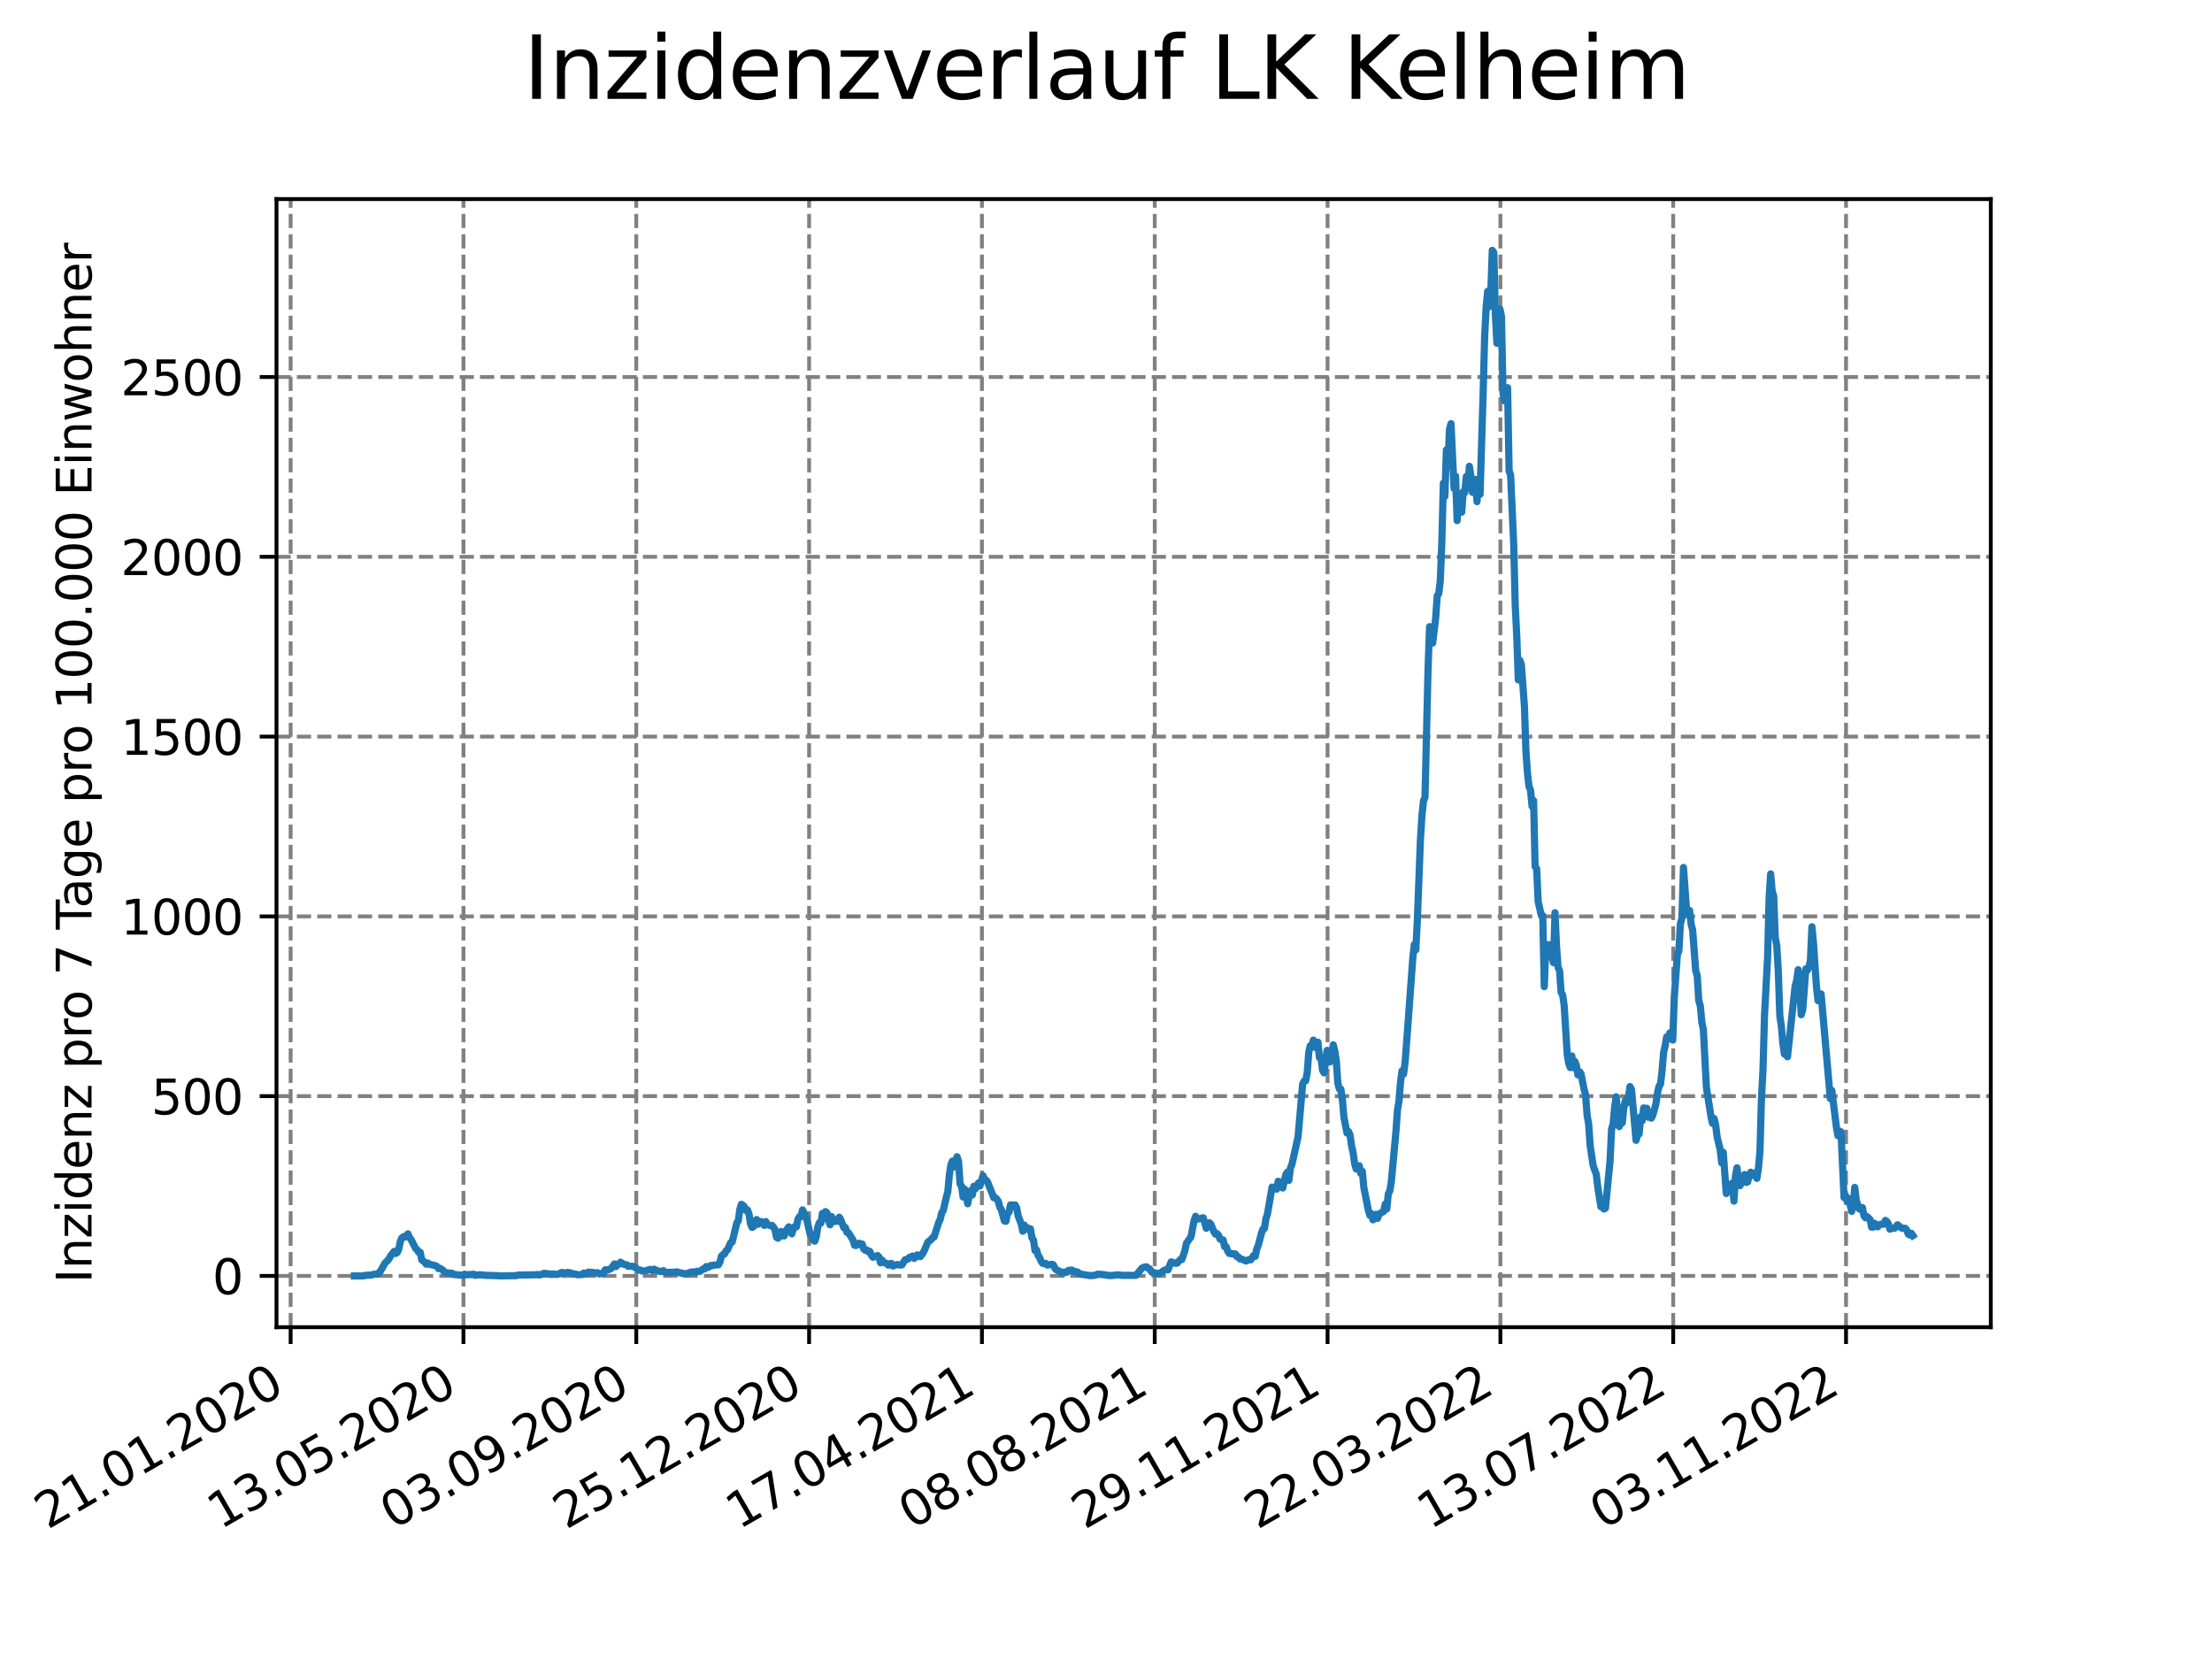 <?xml version="1.0" encoding="utf-8" standalone="no"?>
<!DOCTYPE svg PUBLIC "-//W3C//DTD SVG 1.1//EN"
  "http://www.w3.org/Graphics/SVG/1.1/DTD/svg11.dtd">
<svg xmlns:xlink="http://www.w3.org/1999/xlink" width="460.8pt" height="345.6pt" viewBox="0 0 460.8 345.6" xmlns="http://www.w3.org/2000/svg" version="1.1">
 <defs>
  <style type="text/css">*{stroke-linejoin: round; stroke-linecap: butt}</style>
 </defs>
 <g id="figure_1">
  <g id="patch_1">
   <path d="M 0 345.6 
L 460.8 345.6 
L 460.8 0 
L 0 0 
z
" style="fill: #ffffff"/>
  </g>
  <g id="axes_1">
   <g id="patch_2">
    <path d="M 57.6 276.48 
L 414.72 276.48 
L 414.72 41.472 
L 57.6 41.472 
z
" style="fill: #ffffff"/>
   </g>
   <g id="matplotlib.axis_1">
    <g id="xtick_1">
     <g id="line2d_1">
      <path d="M 60.544 276.48 
L 60.544 41.472 
" clip-path="url(#p058d60a9c4)" style="fill: none; stroke-dasharray: 2.96,1.28; stroke-dashoffset: 0; stroke: #808080; stroke-width: 0.8"/>
     </g>
     <g id="line2d_2">
      <defs>
       <path id="m86b5be4e92" d="M 0 0 
L 0 3.5 
" style="stroke: #000000; stroke-width: 0.8"/>
      </defs>
      <g>
       <use xlink:href="#m86b5be4e92" x="60.544" y="276.48" style="stroke: #000000; stroke-width: 0.8"/>
      </g>
     </g>
     <g id="text_1">
      <!-- 21.01.2020 -->
      <g transform="translate(9.919 318.689) rotate(-30) scale(0.1 -0.1)">
       <defs>
        <path id="DejaVuSans-32" d="M 1228 531 
L 3431 531 
L 3431 0 
L 469 0 
L 469 531 
Q 828 903 1448 1529 
Q 2069 2156 2228 2338 
Q 2531 2678 2651 2914 
Q 2772 3150 2772 3378 
Q 2772 3750 2511 3984 
Q 2250 4219 1831 4219 
Q 1534 4219 1204 4116 
Q 875 4013 500 3803 
L 500 4441 
Q 881 4594 1212 4672 
Q 1544 4750 1819 4750 
Q 2544 4750 2975 4387 
Q 3406 4025 3406 3419 
Q 3406 3131 3298 2873 
Q 3191 2616 2906 2266 
Q 2828 2175 2409 1742 
Q 1991 1309 1228 531 
z
" transform="scale(0.016)"/>
        <path id="DejaVuSans-31" d="M 794 531 
L 1825 531 
L 1825 4091 
L 703 3866 
L 703 4441 
L 1819 4666 
L 2450 4666 
L 2450 531 
L 3481 531 
L 3481 0 
L 794 0 
L 794 531 
z
" transform="scale(0.016)"/>
        <path id="DejaVuSans-2e" d="M 684 794 
L 1344 794 
L 1344 0 
L 684 0 
L 684 794 
z
" transform="scale(0.016)"/>
        <path id="DejaVuSans-30" d="M 2034 4250 
Q 1547 4250 1301 3770 
Q 1056 3291 1056 2328 
Q 1056 1369 1301 889 
Q 1547 409 2034 409 
Q 2525 409 2770 889 
Q 3016 1369 3016 2328 
Q 3016 3291 2770 3770 
Q 2525 4250 2034 4250 
z
M 2034 4750 
Q 2819 4750 3233 4129 
Q 3647 3509 3647 2328 
Q 3647 1150 3233 529 
Q 2819 -91 2034 -91 
Q 1250 -91 836 529 
Q 422 1150 422 2328 
Q 422 3509 836 4129 
Q 1250 4750 2034 4750 
z
" transform="scale(0.016)"/>
       </defs>
       <use xlink:href="#DejaVuSans-32"/>
       <use xlink:href="#DejaVuSans-31" x="63.623"/>
       <use xlink:href="#DejaVuSans-2e" x="127.246"/>
       <use xlink:href="#DejaVuSans-30" x="159.033"/>
       <use xlink:href="#DejaVuSans-31" x="222.656"/>
       <use xlink:href="#DejaVuSans-2e" x="286.279"/>
       <use xlink:href="#DejaVuSans-32" x="318.066"/>
       <use xlink:href="#DejaVuSans-30" x="381.689"/>
       <use xlink:href="#DejaVuSans-32" x="445.312"/>
       <use xlink:href="#DejaVuSans-30" x="508.936"/>
      </g>
     </g>
    </g>
    <g id="xtick_2">
     <g id="line2d_3">
      <path d="M 96.546 276.48 
L 96.546 41.472 
" clip-path="url(#p058d60a9c4)" style="fill: none; stroke-dasharray: 2.96,1.28; stroke-dashoffset: 0; stroke: #808080; stroke-width: 0.8"/>
     </g>
     <g id="line2d_4">
      <g>
       <use xlink:href="#m86b5be4e92" x="96.546" y="276.48" style="stroke: #000000; stroke-width: 0.8"/>
      </g>
     </g>
     <g id="text_2">
      <!-- 13.05.2020 -->
      <g transform="translate(45.921 318.689) rotate(-30) scale(0.1 -0.1)">
       <defs>
        <path id="DejaVuSans-33" d="M 2597 2516 
Q 3050 2419 3304 2112 
Q 3559 1806 3559 1356 
Q 3559 666 3084 287 
Q 2609 -91 1734 -91 
Q 1441 -91 1130 -33 
Q 819 25 488 141 
L 488 750 
Q 750 597 1062 519 
Q 1375 441 1716 441 
Q 2309 441 2620 675 
Q 2931 909 2931 1356 
Q 2931 1769 2642 2001 
Q 2353 2234 1838 2234 
L 1294 2234 
L 1294 2753 
L 1863 2753 
Q 2328 2753 2575 2939 
Q 2822 3125 2822 3475 
Q 2822 3834 2567 4026 
Q 2313 4219 1838 4219 
Q 1578 4219 1281 4162 
Q 984 4106 628 3988 
L 628 4550 
Q 988 4650 1302 4700 
Q 1616 4750 1894 4750 
Q 2613 4750 3031 4423 
Q 3450 4097 3450 3541 
Q 3450 3153 3228 2886 
Q 3006 2619 2597 2516 
z
" transform="scale(0.016)"/>
        <path id="DejaVuSans-35" d="M 691 4666 
L 3169 4666 
L 3169 4134 
L 1269 4134 
L 1269 2991 
Q 1406 3038 1543 3061 
Q 1681 3084 1819 3084 
Q 2600 3084 3056 2656 
Q 3513 2228 3513 1497 
Q 3513 744 3044 326 
Q 2575 -91 1722 -91 
Q 1428 -91 1123 -41 
Q 819 9 494 109 
L 494 744 
Q 775 591 1075 516 
Q 1375 441 1709 441 
Q 2250 441 2565 725 
Q 2881 1009 2881 1497 
Q 2881 1984 2565 2268 
Q 2250 2553 1709 2553 
Q 1456 2553 1204 2497 
Q 953 2441 691 2322 
L 691 4666 
z
" transform="scale(0.016)"/>
       </defs>
       <use xlink:href="#DejaVuSans-31"/>
       <use xlink:href="#DejaVuSans-33" x="63.623"/>
       <use xlink:href="#DejaVuSans-2e" x="127.246"/>
       <use xlink:href="#DejaVuSans-30" x="159.033"/>
       <use xlink:href="#DejaVuSans-35" x="222.656"/>
       <use xlink:href="#DejaVuSans-2e" x="286.279"/>
       <use xlink:href="#DejaVuSans-32" x="318.066"/>
       <use xlink:href="#DejaVuSans-30" x="381.689"/>
       <use xlink:href="#DejaVuSans-32" x="445.312"/>
       <use xlink:href="#DejaVuSans-30" x="508.936"/>
      </g>
     </g>
    </g>
    <g id="xtick_3">
     <g id="line2d_5">
      <path d="M 132.548 276.48 
L 132.548 41.472 
" clip-path="url(#p058d60a9c4)" style="fill: none; stroke-dasharray: 2.96,1.28; stroke-dashoffset: 0; stroke: #808080; stroke-width: 0.8"/>
     </g>
     <g id="line2d_6">
      <g>
       <use xlink:href="#m86b5be4e92" x="132.548" y="276.48" style="stroke: #000000; stroke-width: 0.8"/>
      </g>
     </g>
     <g id="text_3">
      <!-- 03.09.2020 -->
      <g transform="translate(81.923 318.689) rotate(-30) scale(0.1 -0.1)">
       <defs>
        <path id="DejaVuSans-39" d="M 703 97 
L 703 672 
Q 941 559 1184 500 
Q 1428 441 1663 441 
Q 2288 441 2617 861 
Q 2947 1281 2994 2138 
Q 2813 1869 2534 1725 
Q 2256 1581 1919 1581 
Q 1219 1581 811 2004 
Q 403 2428 403 3163 
Q 403 3881 828 4315 
Q 1253 4750 1959 4750 
Q 2769 4750 3195 4129 
Q 3622 3509 3622 2328 
Q 3622 1225 3098 567 
Q 2575 -91 1691 -91 
Q 1453 -91 1209 -44 
Q 966 3 703 97 
z
M 1959 2075 
Q 2384 2075 2632 2365 
Q 2881 2656 2881 3163 
Q 2881 3666 2632 3958 
Q 2384 4250 1959 4250 
Q 1534 4250 1286 3958 
Q 1038 3666 1038 3163 
Q 1038 2656 1286 2365 
Q 1534 2075 1959 2075 
z
" transform="scale(0.016)"/>
       </defs>
       <use xlink:href="#DejaVuSans-30"/>
       <use xlink:href="#DejaVuSans-33" x="63.623"/>
       <use xlink:href="#DejaVuSans-2e" x="127.246"/>
       <use xlink:href="#DejaVuSans-30" x="159.033"/>
       <use xlink:href="#DejaVuSans-39" x="222.656"/>
       <use xlink:href="#DejaVuSans-2e" x="286.279"/>
       <use xlink:href="#DejaVuSans-32" x="318.066"/>
       <use xlink:href="#DejaVuSans-30" x="381.689"/>
       <use xlink:href="#DejaVuSans-32" x="445.312"/>
       <use xlink:href="#DejaVuSans-30" x="508.936"/>
      </g>
     </g>
    </g>
    <g id="xtick_4">
     <g id="line2d_7">
      <path d="M 168.55 276.48 
L 168.55 41.472 
" clip-path="url(#p058d60a9c4)" style="fill: none; stroke-dasharray: 2.96,1.28; stroke-dashoffset: 0; stroke: #808080; stroke-width: 0.8"/>
     </g>
     <g id="line2d_8">
      <g>
       <use xlink:href="#m86b5be4e92" x="168.55" y="276.48" style="stroke: #000000; stroke-width: 0.8"/>
      </g>
     </g>
     <g id="text_4">
      <!-- 25.12.2020 -->
      <g transform="translate(117.925 318.689) rotate(-30) scale(0.1 -0.1)">
       <use xlink:href="#DejaVuSans-32"/>
       <use xlink:href="#DejaVuSans-35" x="63.623"/>
       <use xlink:href="#DejaVuSans-2e" x="127.246"/>
       <use xlink:href="#DejaVuSans-31" x="159.033"/>
       <use xlink:href="#DejaVuSans-32" x="222.656"/>
       <use xlink:href="#DejaVuSans-2e" x="286.279"/>
       <use xlink:href="#DejaVuSans-32" x="318.066"/>
       <use xlink:href="#DejaVuSans-30" x="381.689"/>
       <use xlink:href="#DejaVuSans-32" x="445.312"/>
       <use xlink:href="#DejaVuSans-30" x="508.936"/>
      </g>
     </g>
    </g>
    <g id="xtick_5">
     <g id="line2d_9">
      <path d="M 204.552 276.48 
L 204.552 41.472 
" clip-path="url(#p058d60a9c4)" style="fill: none; stroke-dasharray: 2.96,1.28; stroke-dashoffset: 0; stroke: #808080; stroke-width: 0.8"/>
     </g>
     <g id="line2d_10">
      <g>
       <use xlink:href="#m86b5be4e92" x="204.552" y="276.48" style="stroke: #000000; stroke-width: 0.8"/>
      </g>
     </g>
     <g id="text_5">
      <!-- 17.04.2021 -->
      <g transform="translate(153.927 318.689) rotate(-30) scale(0.1 -0.1)">
       <defs>
        <path id="DejaVuSans-37" d="M 525 4666 
L 3525 4666 
L 3525 4397 
L 1831 0 
L 1172 0 
L 2766 4134 
L 525 4134 
L 525 4666 
z
" transform="scale(0.016)"/>
        <path id="DejaVuSans-34" d="M 2419 4116 
L 825 1625 
L 2419 1625 
L 2419 4116 
z
M 2253 4666 
L 3047 4666 
L 3047 1625 
L 3713 1625 
L 3713 1100 
L 3047 1100 
L 3047 0 
L 2419 0 
L 2419 1100 
L 313 1100 
L 313 1709 
L 2253 4666 
z
" transform="scale(0.016)"/>
       </defs>
       <use xlink:href="#DejaVuSans-31"/>
       <use xlink:href="#DejaVuSans-37" x="63.623"/>
       <use xlink:href="#DejaVuSans-2e" x="127.246"/>
       <use xlink:href="#DejaVuSans-30" x="159.033"/>
       <use xlink:href="#DejaVuSans-34" x="222.656"/>
       <use xlink:href="#DejaVuSans-2e" x="286.279"/>
       <use xlink:href="#DejaVuSans-32" x="318.066"/>
       <use xlink:href="#DejaVuSans-30" x="381.689"/>
       <use xlink:href="#DejaVuSans-32" x="445.312"/>
       <use xlink:href="#DejaVuSans-31" x="508.936"/>
      </g>
     </g>
    </g>
    <g id="xtick_6">
     <g id="line2d_11">
      <path d="M 240.554 276.48 
L 240.554 41.472 
" clip-path="url(#p058d60a9c4)" style="fill: none; stroke-dasharray: 2.96,1.28; stroke-dashoffset: 0; stroke: #808080; stroke-width: 0.8"/>
     </g>
     <g id="line2d_12">
      <g>
       <use xlink:href="#m86b5be4e92" x="240.554" y="276.48" style="stroke: #000000; stroke-width: 0.8"/>
      </g>
     </g>
     <g id="text_6">
      <!-- 08.08.2021 -->
      <g transform="translate(189.929 318.689) rotate(-30) scale(0.1 -0.1)">
       <defs>
        <path id="DejaVuSans-38" d="M 2034 2216 
Q 1584 2216 1326 1975 
Q 1069 1734 1069 1313 
Q 1069 891 1326 650 
Q 1584 409 2034 409 
Q 2484 409 2743 651 
Q 3003 894 3003 1313 
Q 3003 1734 2745 1975 
Q 2488 2216 2034 2216 
z
M 1403 2484 
Q 997 2584 770 2862 
Q 544 3141 544 3541 
Q 544 4100 942 4425 
Q 1341 4750 2034 4750 
Q 2731 4750 3128 4425 
Q 3525 4100 3525 3541 
Q 3525 3141 3298 2862 
Q 3072 2584 2669 2484 
Q 3125 2378 3379 2068 
Q 3634 1759 3634 1313 
Q 3634 634 3220 271 
Q 2806 -91 2034 -91 
Q 1263 -91 848 271 
Q 434 634 434 1313 
Q 434 1759 690 2068 
Q 947 2378 1403 2484 
z
M 1172 3481 
Q 1172 3119 1398 2916 
Q 1625 2713 2034 2713 
Q 2441 2713 2670 2916 
Q 2900 3119 2900 3481 
Q 2900 3844 2670 4047 
Q 2441 4250 2034 4250 
Q 1625 4250 1398 4047 
Q 1172 3844 1172 3481 
z
" transform="scale(0.016)"/>
       </defs>
       <use xlink:href="#DejaVuSans-30"/>
       <use xlink:href="#DejaVuSans-38" x="63.623"/>
       <use xlink:href="#DejaVuSans-2e" x="127.246"/>
       <use xlink:href="#DejaVuSans-30" x="159.033"/>
       <use xlink:href="#DejaVuSans-38" x="222.656"/>
       <use xlink:href="#DejaVuSans-2e" x="286.279"/>
       <use xlink:href="#DejaVuSans-32" x="318.066"/>
       <use xlink:href="#DejaVuSans-30" x="381.689"/>
       <use xlink:href="#DejaVuSans-32" x="445.312"/>
       <use xlink:href="#DejaVuSans-31" x="508.936"/>
      </g>
     </g>
    </g>
    <g id="xtick_7">
     <g id="line2d_13">
      <path d="M 276.556 276.48 
L 276.556 41.472 
" clip-path="url(#p058d60a9c4)" style="fill: none; stroke-dasharray: 2.96,1.28; stroke-dashoffset: 0; stroke: #808080; stroke-width: 0.8"/>
     </g>
     <g id="line2d_14">
      <g>
       <use xlink:href="#m86b5be4e92" x="276.556" y="276.48" style="stroke: #000000; stroke-width: 0.8"/>
      </g>
     </g>
     <g id="text_7">
      <!-- 29.11.2021 -->
      <g transform="translate(225.931 318.689) rotate(-30) scale(0.1 -0.1)">
       <use xlink:href="#DejaVuSans-32"/>
       <use xlink:href="#DejaVuSans-39" x="63.623"/>
       <use xlink:href="#DejaVuSans-2e" x="127.246"/>
       <use xlink:href="#DejaVuSans-31" x="159.033"/>
       <use xlink:href="#DejaVuSans-31" x="222.656"/>
       <use xlink:href="#DejaVuSans-2e" x="286.279"/>
       <use xlink:href="#DejaVuSans-32" x="318.066"/>
       <use xlink:href="#DejaVuSans-30" x="381.689"/>
       <use xlink:href="#DejaVuSans-32" x="445.312"/>
       <use xlink:href="#DejaVuSans-31" x="508.936"/>
      </g>
     </g>
    </g>
    <g id="xtick_8">
     <g id="line2d_15">
      <path d="M 312.558 276.48 
L 312.558 41.472 
" clip-path="url(#p058d60a9c4)" style="fill: none; stroke-dasharray: 2.96,1.28; stroke-dashoffset: 0; stroke: #808080; stroke-width: 0.8"/>
     </g>
     <g id="line2d_16">
      <g>
       <use xlink:href="#m86b5be4e92" x="312.558" y="276.48" style="stroke: #000000; stroke-width: 0.8"/>
      </g>
     </g>
     <g id="text_8">
      <!-- 22.03.2022 -->
      <g transform="translate(261.933 318.689) rotate(-30) scale(0.1 -0.1)">
       <use xlink:href="#DejaVuSans-32"/>
       <use xlink:href="#DejaVuSans-32" x="63.623"/>
       <use xlink:href="#DejaVuSans-2e" x="127.246"/>
       <use xlink:href="#DejaVuSans-30" x="159.033"/>
       <use xlink:href="#DejaVuSans-33" x="222.656"/>
       <use xlink:href="#DejaVuSans-2e" x="286.279"/>
       <use xlink:href="#DejaVuSans-32" x="318.066"/>
       <use xlink:href="#DejaVuSans-30" x="381.689"/>
       <use xlink:href="#DejaVuSans-32" x="445.312"/>
       <use xlink:href="#DejaVuSans-32" x="508.936"/>
      </g>
     </g>
    </g>
    <g id="xtick_9">
     <g id="line2d_17">
      <path d="M 348.56 276.48 
L 348.56 41.472 
" clip-path="url(#p058d60a9c4)" style="fill: none; stroke-dasharray: 2.96,1.28; stroke-dashoffset: 0; stroke: #808080; stroke-width: 0.8"/>
     </g>
     <g id="line2d_18">
      <g>
       <use xlink:href="#m86b5be4e92" x="348.56" y="276.48" style="stroke: #000000; stroke-width: 0.8"/>
      </g>
     </g>
     <g id="text_9">
      <!-- 13.07.2022 -->
      <g transform="translate(297.935 318.689) rotate(-30) scale(0.1 -0.1)">
       <use xlink:href="#DejaVuSans-31"/>
       <use xlink:href="#DejaVuSans-33" x="63.623"/>
       <use xlink:href="#DejaVuSans-2e" x="127.246"/>
       <use xlink:href="#DejaVuSans-30" x="159.033"/>
       <use xlink:href="#DejaVuSans-37" x="222.656"/>
       <use xlink:href="#DejaVuSans-2e" x="286.279"/>
       <use xlink:href="#DejaVuSans-32" x="318.066"/>
       <use xlink:href="#DejaVuSans-30" x="381.689"/>
       <use xlink:href="#DejaVuSans-32" x="445.312"/>
       <use xlink:href="#DejaVuSans-32" x="508.936"/>
      </g>
     </g>
    </g>
    <g id="xtick_10">
     <g id="line2d_19">
      <path d="M 384.562 276.48 
L 384.562 41.472 
" clip-path="url(#p058d60a9c4)" style="fill: none; stroke-dasharray: 2.96,1.28; stroke-dashoffset: 0; stroke: #808080; stroke-width: 0.8"/>
     </g>
     <g id="line2d_20">
      <g>
       <use xlink:href="#m86b5be4e92" x="384.562" y="276.48" style="stroke: #000000; stroke-width: 0.8"/>
      </g>
     </g>
     <g id="text_10">
      <!-- 03.11.2022 -->
      <g transform="translate(333.937 318.689) rotate(-30) scale(0.1 -0.1)">
       <use xlink:href="#DejaVuSans-30"/>
       <use xlink:href="#DejaVuSans-33" x="63.623"/>
       <use xlink:href="#DejaVuSans-2e" x="127.246"/>
       <use xlink:href="#DejaVuSans-31" x="159.033"/>
       <use xlink:href="#DejaVuSans-31" x="222.656"/>
       <use xlink:href="#DejaVuSans-2e" x="286.279"/>
       <use xlink:href="#DejaVuSans-32" x="318.066"/>
       <use xlink:href="#DejaVuSans-30" x="381.689"/>
       <use xlink:href="#DejaVuSans-32" x="445.312"/>
       <use xlink:href="#DejaVuSans-32" x="508.936"/>
      </g>
     </g>
    </g>
   </g>
   <g id="matplotlib.axis_2">
    <g id="ytick_1">
     <g id="line2d_21">
      <path d="M 57.6 265.798 
L 414.72 265.798 
" clip-path="url(#p058d60a9c4)" style="fill: none; stroke-dasharray: 2.96,1.28; stroke-dashoffset: 0; stroke: #808080; stroke-width: 0.8"/>
     </g>
     <g id="line2d_22">
      <defs>
       <path id="meaaff028ab" d="M 0 0 
L -3.5 0 
" style="stroke: #000000; stroke-width: 0.8"/>
      </defs>
      <g>
       <use xlink:href="#meaaff028ab" x="57.6" y="265.798" style="stroke: #000000; stroke-width: 0.8"/>
      </g>
     </g>
     <g id="text_11">
      <!-- 0 -->
      <g transform="translate(44.237 269.597) scale(0.1 -0.1)">
       <use xlink:href="#DejaVuSans-30"/>
      </g>
     </g>
    </g>
    <g id="ytick_2">
     <g id="line2d_23">
      <path d="M 57.6 228.347 
L 414.72 228.347 
" clip-path="url(#p058d60a9c4)" style="fill: none; stroke-dasharray: 2.96,1.28; stroke-dashoffset: 0; stroke: #808080; stroke-width: 0.8"/>
     </g>
     <g id="line2d_24">
      <g>
       <use xlink:href="#meaaff028ab" x="57.6" y="228.347" style="stroke: #000000; stroke-width: 0.8"/>
      </g>
     </g>
     <g id="text_12">
      <!-- 500 -->
      <g transform="translate(31.512 232.146) scale(0.1 -0.1)">
       <use xlink:href="#DejaVuSans-35"/>
       <use xlink:href="#DejaVuSans-30" x="63.623"/>
       <use xlink:href="#DejaVuSans-30" x="127.246"/>
      </g>
     </g>
    </g>
    <g id="ytick_3">
     <g id="line2d_25">
      <path d="M 57.6 190.896 
L 414.72 190.896 
" clip-path="url(#p058d60a9c4)" style="fill: none; stroke-dasharray: 2.96,1.28; stroke-dashoffset: 0; stroke: #808080; stroke-width: 0.8"/>
     </g>
     <g id="line2d_26">
      <g>
       <use xlink:href="#meaaff028ab" x="57.6" y="190.896" style="stroke: #000000; stroke-width: 0.8"/>
      </g>
     </g>
     <g id="text_13">
      <!-- 1000 -->
      <g transform="translate(25.15 194.695) scale(0.1 -0.1)">
       <use xlink:href="#DejaVuSans-31"/>
       <use xlink:href="#DejaVuSans-30" x="63.623"/>
       <use xlink:href="#DejaVuSans-30" x="127.246"/>
       <use xlink:href="#DejaVuSans-30" x="190.869"/>
      </g>
     </g>
    </g>
    <g id="ytick_4">
     <g id="line2d_27">
      <path d="M 57.6 153.445 
L 414.72 153.445 
" clip-path="url(#p058d60a9c4)" style="fill: none; stroke-dasharray: 2.96,1.28; stroke-dashoffset: 0; stroke: #808080; stroke-width: 0.8"/>
     </g>
     <g id="line2d_28">
      <g>
       <use xlink:href="#meaaff028ab" x="57.6" y="153.445" style="stroke: #000000; stroke-width: 0.8"/>
      </g>
     </g>
     <g id="text_14">
      <!-- 1500 -->
      <g transform="translate(25.15 157.244) scale(0.1 -0.1)">
       <use xlink:href="#DejaVuSans-31"/>
       <use xlink:href="#DejaVuSans-35" x="63.623"/>
       <use xlink:href="#DejaVuSans-30" x="127.246"/>
       <use xlink:href="#DejaVuSans-30" x="190.869"/>
      </g>
     </g>
    </g>
    <g id="ytick_5">
     <g id="line2d_29">
      <path d="M 57.6 115.994 
L 414.72 115.994 
" clip-path="url(#p058d60a9c4)" style="fill: none; stroke-dasharray: 2.96,1.28; stroke-dashoffset: 0; stroke: #808080; stroke-width: 0.8"/>
     </g>
     <g id="line2d_30">
      <g>
       <use xlink:href="#meaaff028ab" x="57.6" y="115.994" style="stroke: #000000; stroke-width: 0.8"/>
      </g>
     </g>
     <g id="text_15">
      <!-- 2000 -->
      <g transform="translate(25.15 119.793) scale(0.1 -0.1)">
       <use xlink:href="#DejaVuSans-32"/>
       <use xlink:href="#DejaVuSans-30" x="63.623"/>
       <use xlink:href="#DejaVuSans-30" x="127.246"/>
       <use xlink:href="#DejaVuSans-30" x="190.869"/>
      </g>
     </g>
    </g>
    <g id="ytick_6">
     <g id="line2d_31">
      <path d="M 57.6 78.543 
L 414.72 78.543 
" clip-path="url(#p058d60a9c4)" style="fill: none; stroke-dasharray: 2.96,1.28; stroke-dashoffset: 0; stroke: #808080; stroke-width: 0.8"/>
     </g>
     <g id="line2d_32">
      <g>
       <use xlink:href="#meaaff028ab" x="57.6" y="78.543" style="stroke: #000000; stroke-width: 0.8"/>
      </g>
     </g>
     <g id="text_16">
      <!-- 2500 -->
      <g transform="translate(25.15 82.342) scale(0.1 -0.1)">
       <use xlink:href="#DejaVuSans-32"/>
       <use xlink:href="#DejaVuSans-35" x="63.623"/>
       <use xlink:href="#DejaVuSans-30" x="127.246"/>
       <use xlink:href="#DejaVuSans-30" x="190.869"/>
      </g>
     </g>
    </g>
    <g id="text_17">
     <!-- Inzidenz pro 7 Tage pro 100.000 Einwohner -->
     <g transform="translate(19.07 267.301) rotate(-90) scale(0.1 -0.1)">
      <defs>
       <path id="DejaVuSans-49" d="M 628 4666 
L 1259 4666 
L 1259 0 
L 628 0 
L 628 4666 
z
" transform="scale(0.016)"/>
       <path id="DejaVuSans-6e" d="M 3513 2113 
L 3513 0 
L 2938 0 
L 2938 2094 
Q 2938 2591 2744 2837 
Q 2550 3084 2163 3084 
Q 1697 3084 1428 2787 
Q 1159 2491 1159 1978 
L 1159 0 
L 581 0 
L 581 3500 
L 1159 3500 
L 1159 2956 
Q 1366 3272 1645 3428 
Q 1925 3584 2291 3584 
Q 2894 3584 3203 3211 
Q 3513 2838 3513 2113 
z
" transform="scale(0.016)"/>
       <path id="DejaVuSans-7a" d="M 353 3500 
L 3084 3500 
L 3084 2975 
L 922 459 
L 3084 459 
L 3084 0 
L 275 0 
L 275 525 
L 2438 3041 
L 353 3041 
L 353 3500 
z
" transform="scale(0.016)"/>
       <path id="DejaVuSans-69" d="M 603 3500 
L 1178 3500 
L 1178 0 
L 603 0 
L 603 3500 
z
M 603 4863 
L 1178 4863 
L 1178 4134 
L 603 4134 
L 603 4863 
z
" transform="scale(0.016)"/>
       <path id="DejaVuSans-64" d="M 2906 2969 
L 2906 4863 
L 3481 4863 
L 3481 0 
L 2906 0 
L 2906 525 
Q 2725 213 2448 61 
Q 2172 -91 1784 -91 
Q 1150 -91 751 415 
Q 353 922 353 1747 
Q 353 2572 751 3078 
Q 1150 3584 1784 3584 
Q 2172 3584 2448 3432 
Q 2725 3281 2906 2969 
z
M 947 1747 
Q 947 1113 1208 752 
Q 1469 391 1925 391 
Q 2381 391 2643 752 
Q 2906 1113 2906 1747 
Q 2906 2381 2643 2742 
Q 2381 3103 1925 3103 
Q 1469 3103 1208 2742 
Q 947 2381 947 1747 
z
" transform="scale(0.016)"/>
       <path id="DejaVuSans-65" d="M 3597 1894 
L 3597 1613 
L 953 1613 
Q 991 1019 1311 708 
Q 1631 397 2203 397 
Q 2534 397 2845 478 
Q 3156 559 3463 722 
L 3463 178 
Q 3153 47 2828 -22 
Q 2503 -91 2169 -91 
Q 1331 -91 842 396 
Q 353 884 353 1716 
Q 353 2575 817 3079 
Q 1281 3584 2069 3584 
Q 2775 3584 3186 3129 
Q 3597 2675 3597 1894 
z
M 3022 2063 
Q 3016 2534 2758 2815 
Q 2500 3097 2075 3097 
Q 1594 3097 1305 2825 
Q 1016 2553 972 2059 
L 3022 2063 
z
" transform="scale(0.016)"/>
       <path id="DejaVuSans-20" transform="scale(0.016)"/>
       <path id="DejaVuSans-70" d="M 1159 525 
L 1159 -1331 
L 581 -1331 
L 581 3500 
L 1159 3500 
L 1159 2969 
Q 1341 3281 1617 3432 
Q 1894 3584 2278 3584 
Q 2916 3584 3314 3078 
Q 3713 2572 3713 1747 
Q 3713 922 3314 415 
Q 2916 -91 2278 -91 
Q 1894 -91 1617 61 
Q 1341 213 1159 525 
z
M 3116 1747 
Q 3116 2381 2855 2742 
Q 2594 3103 2138 3103 
Q 1681 3103 1420 2742 
Q 1159 2381 1159 1747 
Q 1159 1113 1420 752 
Q 1681 391 2138 391 
Q 2594 391 2855 752 
Q 3116 1113 3116 1747 
z
" transform="scale(0.016)"/>
       <path id="DejaVuSans-72" d="M 2631 2963 
Q 2534 3019 2420 3045 
Q 2306 3072 2169 3072 
Q 1681 3072 1420 2755 
Q 1159 2438 1159 1844 
L 1159 0 
L 581 0 
L 581 3500 
L 1159 3500 
L 1159 2956 
Q 1341 3275 1631 3429 
Q 1922 3584 2338 3584 
Q 2397 3584 2469 3576 
Q 2541 3569 2628 3553 
L 2631 2963 
z
" transform="scale(0.016)"/>
       <path id="DejaVuSans-6f" d="M 1959 3097 
Q 1497 3097 1228 2736 
Q 959 2375 959 1747 
Q 959 1119 1226 758 
Q 1494 397 1959 397 
Q 2419 397 2687 759 
Q 2956 1122 2956 1747 
Q 2956 2369 2687 2733 
Q 2419 3097 1959 3097 
z
M 1959 3584 
Q 2709 3584 3137 3096 
Q 3566 2609 3566 1747 
Q 3566 888 3137 398 
Q 2709 -91 1959 -91 
Q 1206 -91 779 398 
Q 353 888 353 1747 
Q 353 2609 779 3096 
Q 1206 3584 1959 3584 
z
" transform="scale(0.016)"/>
       <path id="DejaVuSans-54" d="M -19 4666 
L 3928 4666 
L 3928 4134 
L 2272 4134 
L 2272 0 
L 1638 0 
L 1638 4134 
L -19 4134 
L -19 4666 
z
" transform="scale(0.016)"/>
       <path id="DejaVuSans-61" d="M 2194 1759 
Q 1497 1759 1228 1600 
Q 959 1441 959 1056 
Q 959 750 1161 570 
Q 1363 391 1709 391 
Q 2188 391 2477 730 
Q 2766 1069 2766 1631 
L 2766 1759 
L 2194 1759 
z
M 3341 1997 
L 3341 0 
L 2766 0 
L 2766 531 
Q 2569 213 2275 61 
Q 1981 -91 1556 -91 
Q 1019 -91 701 211 
Q 384 513 384 1019 
Q 384 1609 779 1909 
Q 1175 2209 1959 2209 
L 2766 2209 
L 2766 2266 
Q 2766 2663 2505 2880 
Q 2244 3097 1772 3097 
Q 1472 3097 1187 3025 
Q 903 2953 641 2809 
L 641 3341 
Q 956 3463 1253 3523 
Q 1550 3584 1831 3584 
Q 2591 3584 2966 3190 
Q 3341 2797 3341 1997 
z
" transform="scale(0.016)"/>
       <path id="DejaVuSans-67" d="M 2906 1791 
Q 2906 2416 2648 2759 
Q 2391 3103 1925 3103 
Q 1463 3103 1205 2759 
Q 947 2416 947 1791 
Q 947 1169 1205 825 
Q 1463 481 1925 481 
Q 2391 481 2648 825 
Q 2906 1169 2906 1791 
z
M 3481 434 
Q 3481 -459 3084 -895 
Q 2688 -1331 1869 -1331 
Q 1566 -1331 1297 -1286 
Q 1028 -1241 775 -1147 
L 775 -588 
Q 1028 -725 1275 -790 
Q 1522 -856 1778 -856 
Q 2344 -856 2625 -561 
Q 2906 -266 2906 331 
L 2906 616 
Q 2728 306 2450 153 
Q 2172 0 1784 0 
Q 1141 0 747 490 
Q 353 981 353 1791 
Q 353 2603 747 3093 
Q 1141 3584 1784 3584 
Q 2172 3584 2450 3431 
Q 2728 3278 2906 2969 
L 2906 3500 
L 3481 3500 
L 3481 434 
z
" transform="scale(0.016)"/>
       <path id="DejaVuSans-45" d="M 628 4666 
L 3578 4666 
L 3578 4134 
L 1259 4134 
L 1259 2753 
L 3481 2753 
L 3481 2222 
L 1259 2222 
L 1259 531 
L 3634 531 
L 3634 0 
L 628 0 
L 628 4666 
z
" transform="scale(0.016)"/>
       <path id="DejaVuSans-77" d="M 269 3500 
L 844 3500 
L 1563 769 
L 2278 3500 
L 2956 3500 
L 3675 769 
L 4391 3500 
L 4966 3500 
L 4050 0 
L 3372 0 
L 2619 2869 
L 1863 0 
L 1184 0 
L 269 3500 
z
" transform="scale(0.016)"/>
       <path id="DejaVuSans-68" d="M 3513 2113 
L 3513 0 
L 2938 0 
L 2938 2094 
Q 2938 2591 2744 2837 
Q 2550 3084 2163 3084 
Q 1697 3084 1428 2787 
Q 1159 2491 1159 1978 
L 1159 0 
L 581 0 
L 581 4863 
L 1159 4863 
L 1159 2956 
Q 1366 3272 1645 3428 
Q 1925 3584 2291 3584 
Q 2894 3584 3203 3211 
Q 3513 2838 3513 2113 
z
" transform="scale(0.016)"/>
      </defs>
      <use xlink:href="#DejaVuSans-49"/>
      <use xlink:href="#DejaVuSans-6e" x="29.492"/>
      <use xlink:href="#DejaVuSans-7a" x="92.871"/>
      <use xlink:href="#DejaVuSans-69" x="145.361"/>
      <use xlink:href="#DejaVuSans-64" x="173.145"/>
      <use xlink:href="#DejaVuSans-65" x="236.621"/>
      <use xlink:href="#DejaVuSans-6e" x="298.145"/>
      <use xlink:href="#DejaVuSans-7a" x="361.523"/>
      <use xlink:href="#DejaVuSans-20" x="414.014"/>
      <use xlink:href="#DejaVuSans-70" x="445.801"/>
      <use xlink:href="#DejaVuSans-72" x="509.277"/>
      <use xlink:href="#DejaVuSans-6f" x="548.141"/>
      <use xlink:href="#DejaVuSans-20" x="609.322"/>
      <use xlink:href="#DejaVuSans-37" x="641.109"/>
      <use xlink:href="#DejaVuSans-20" x="704.732"/>
      <use xlink:href="#DejaVuSans-54" x="736.52"/>
      <use xlink:href="#DejaVuSans-61" x="781.104"/>
      <use xlink:href="#DejaVuSans-67" x="842.383"/>
      <use xlink:href="#DejaVuSans-65" x="905.859"/>
      <use xlink:href="#DejaVuSans-20" x="967.383"/>
      <use xlink:href="#DejaVuSans-70" x="999.17"/>
      <use xlink:href="#DejaVuSans-72" x="1062.646"/>
      <use xlink:href="#DejaVuSans-6f" x="1101.51"/>
      <use xlink:href="#DejaVuSans-20" x="1162.691"/>
      <use xlink:href="#DejaVuSans-31" x="1194.479"/>
      <use xlink:href="#DejaVuSans-30" x="1258.102"/>
      <use xlink:href="#DejaVuSans-30" x="1321.725"/>
      <use xlink:href="#DejaVuSans-2e" x="1385.348"/>
      <use xlink:href="#DejaVuSans-30" x="1417.135"/>
      <use xlink:href="#DejaVuSans-30" x="1480.758"/>
      <use xlink:href="#DejaVuSans-30" x="1544.381"/>
      <use xlink:href="#DejaVuSans-20" x="1608.004"/>
      <use xlink:href="#DejaVuSans-45" x="1639.791"/>
      <use xlink:href="#DejaVuSans-69" x="1702.975"/>
      <use xlink:href="#DejaVuSans-6e" x="1730.758"/>
      <use xlink:href="#DejaVuSans-77" x="1794.137"/>
      <use xlink:href="#DejaVuSans-6f" x="1875.924"/>
      <use xlink:href="#DejaVuSans-68" x="1937.105"/>
      <use xlink:href="#DejaVuSans-6e" x="2000.484"/>
      <use xlink:href="#DejaVuSans-65" x="2063.863"/>
      <use xlink:href="#DejaVuSans-72" x="2125.387"/>
     </g>
    </g>
   </g>
   <g id="line2d_33">
    <path d="M 73.833 265.798 
L 75.744 265.798 
L 76.063 265.676 
L 77.337 265.615 
L 77.975 265.433 
L 78.612 265.433 
L 79.249 264.824 
L 80.205 263.12 
L 80.842 262.511 
L 81.479 261.476 
L 82.116 260.685 
L 82.435 261.111 
L 82.754 260.928 
L 83.072 260.198 
L 83.391 258.615 
L 83.709 257.885 
L 84.028 257.642 
L 84.347 257.702 
L 84.984 257.033 
L 85.302 257.824 
L 85.621 258.189 
L 86.577 260.076 
L 86.895 260.32 
L 87.214 260.868 
L 87.533 260.868 
L 87.851 262.45 
L 88.488 262.937 
L 88.807 263.363 
L 89.126 263.12 
L 89.444 263.363 
L 90.719 263.667 
L 91.037 263.85 
L 91.356 264.276 
L 91.674 264.215 
L 92.312 264.641 
L 92.63 265.007 
L 92.949 265.128 
L 93.586 265.189 
L 94.223 265.25 
L 94.542 265.493 
L 95.179 265.554 
L 95.816 265.615 
L 96.453 265.676 
L 96.772 265.433 
L 97.091 265.554 
L 98.365 265.493 
L 98.684 265.433 
L 99.002 265.676 
L 99.958 265.554 
L 100.595 265.615 
L 101.232 265.676 
L 103.463 265.737 
L 104.1 265.798 
L 107.604 265.737 
L 107.923 265.615 
L 111.746 265.554 
L 112.065 265.493 
L 112.383 265.615 
L 113.339 265.25 
L 114.295 265.372 
L 114.614 265.372 
L 114.932 265.493 
L 115.251 265.372 
L 115.888 265.493 
L 116.525 265.372 
L 116.844 265.128 
L 117.162 265.067 
L 117.481 265.311 
L 118.118 265.067 
L 118.755 265.128 
L 119.393 265.372 
L 119.711 265.372 
L 120.348 265.554 
L 121.304 265.493 
L 121.623 265.189 
L 122.26 265.311 
L 122.579 265.007 
L 123.216 265.067 
L 123.535 265.067 
L 123.853 265.189 
L 124.49 265.128 
L 124.809 265.372 
L 125.765 265.189 
L 126.083 264.52 
L 126.721 264.52 
L 127.358 264.215 
L 127.995 263.302 
L 128.314 263.85 
L 128.632 263.363 
L 128.951 263.363 
L 129.269 262.937 
L 129.907 263.363 
L 130.544 263.485 
L 130.862 263.789 
L 131.818 263.789 
L 132.137 263.911 
L 132.774 264.398 
L 133.093 264.58 
L 133.411 264.58 
L 133.73 264.763 
L 134.367 264.763 
L 135.323 264.459 
L 135.641 264.459 
L 135.96 264.702 
L 136.279 264.398 
L 136.916 264.763 
L 137.234 264.763 
L 137.553 264.885 
L 137.872 264.885 
L 138.19 264.702 
L 138.509 265.007 
L 139.146 265.067 
L 140.739 265.007 
L 141.058 264.946 
L 141.376 265.128 
L 141.695 265.128 
L 142.013 265.25 
L 142.332 265.25 
L 142.651 265.372 
L 143.288 265.25 
L 143.925 265.007 
L 144.562 264.946 
L 144.881 265.007 
L 145.199 264.824 
L 145.518 264.885 
L 145.837 264.824 
L 146.474 264.337 
L 146.792 264.337 
L 147.111 263.85 
L 147.43 264.033 
L 147.748 263.911 
L 148.067 263.607 
L 148.385 263.667 
L 148.704 263.546 
L 149.66 263.485 
L 149.978 262.876 
L 150.297 261.659 
L 150.616 261.355 
L 150.934 261.233 
L 151.253 260.563 
L 151.571 260.32 
L 152.209 258.859 
L 152.527 258.737 
L 153.483 254.781 
L 153.802 254.294 
L 154.12 251.92 
L 154.439 250.885 
L 154.757 251.068 
L 155.076 251.433 
L 155.395 252.164 
L 155.713 252.042 
L 156.032 252.894 
L 156.35 254.963 
L 156.669 255.694 
L 156.988 255.511 
L 157.625 254.05 
L 157.943 255.024 
L 158.262 254.477 
L 158.581 254.477 
L 159.218 255.268 
L 159.536 254.477 
L 159.855 255.085 
L 160.492 255.329 
L 160.811 255.268 
L 161.129 255.633 
L 161.448 256.181 
L 161.767 257.763 
L 162.085 257.946 
L 162.404 256.729 
L 162.722 256.546 
L 163.041 257.459 
L 163.36 257.459 
L 163.678 256.485 
L 164.315 255.572 
L 164.634 256.181 
L 164.953 257.033 
L 165.271 255.937 
L 165.59 255.511 
L 165.908 255.572 
L 166.227 253.99 
L 166.546 253.442 
L 166.864 253.442 
L 167.183 252.042 
L 167.82 253.381 
L 168.139 254.355 
L 168.776 257.155 
L 169.094 257.216 
L 169.413 258.372 
L 169.732 258.555 
L 170.05 257.581 
L 170.369 255.572 
L 170.687 254.72 
L 171.006 254.781 
L 171.325 252.772 
L 171.643 252.833 
L 171.962 252.407 
L 172.28 252.651 
L 172.599 254.355 
L 172.918 255.146 
L 173.236 253.442 
L 173.555 254.416 
L 173.873 254.477 
L 174.192 254.172 
L 174.511 254.416 
L 174.829 253.564 
L 175.148 254.111 
L 175.785 255.755 
L 176.104 255.694 
L 176.422 256.729 
L 176.741 256.789 
L 177.697 258.311 
L 178.015 259.407 
L 178.334 259.468 
L 178.971 258.981 
L 179.29 259.346 
L 179.608 259.163 
L 179.927 260.198 
L 180.246 260.442 
L 180.564 260.381 
L 180.883 260.746 
L 181.201 260.685 
L 181.52 261.476 
L 181.839 261.902 
L 182.476 261.72 
L 182.794 261.537 
L 183.113 261.841 
L 183.432 263.059 
L 183.75 262.511 
L 184.069 262.998 
L 184.706 263.181 
L 185.025 263.546 
L 185.662 263.181 
L 185.98 263.728 
L 186.936 263.424 
L 187.573 263.546 
L 187.892 263.485 
L 188.529 262.45 
L 189.166 262.268 
L 189.485 261.902 
L 189.804 261.841 
L 190.122 261.659 
L 190.441 262.146 
L 190.759 261.902 
L 191.078 261.415 
L 191.397 261.476 
L 191.715 261.781 
L 192.352 260.928 
L 193.308 258.737 
L 193.945 258.25 
L 194.264 257.824 
L 194.583 257.702 
L 195.538 254.659 
L 195.857 254.05 
L 196.176 252.651 
L 196.494 252.164 
L 197.131 249.425 
L 197.45 248.268 
L 197.769 244.738 
L 198.087 242.668 
L 198.406 241.877 
L 198.724 243.094 
L 199.043 242.668 
L 199.362 240.964 
L 199.68 241.938 
L 199.999 246.625 
L 200.317 247.112 
L 200.636 249.364 
L 200.955 247.72 
L 201.273 248.877 
L 201.592 250.764 
L 201.91 248.877 
L 202.229 248.025 
L 202.548 248.938 
L 202.866 247.112 
L 203.185 247.659 
L 203.503 247.233 
L 203.822 246.442 
L 204.141 247.051 
L 204.778 244.92 
L 205.096 245.712 
L 205.415 245.833 
L 205.734 246.259 
L 206.689 248.633 
L 207.008 249.485 
L 207.327 249.485 
L 207.645 249.79 
L 207.964 250.277 
L 208.282 251.494 
L 208.601 251.981 
L 209.238 254.355 
L 209.557 254.416 
L 209.875 252.711 
L 210.194 252.529 
L 210.513 251.007 
L 210.831 251.007 
L 211.15 251.372 
L 211.468 251.007 
L 211.787 251.616 
L 212.106 253.32 
L 212.743 254.963 
L 213.061 256.485 
L 213.38 255.207 
L 213.699 256.12 
L 214.017 255.755 
L 214.336 255.998 
L 214.654 255.998 
L 214.973 257.885 
L 215.292 258.311 
L 215.61 260.502 
L 215.929 260.381 
L 216.247 261.476 
L 216.566 261.963 
L 216.885 262.754 
L 217.203 263.181 
L 217.522 263.241 
L 217.84 263.181 
L 218.159 263.546 
L 219.115 263.363 
L 219.433 263.485 
L 219.752 264.215 
L 220.071 264.52 
L 220.708 264.824 
L 221.026 265.128 
L 221.345 265.007 
L 221.664 265.189 
L 221.982 264.946 
L 222.301 265.007 
L 222.619 264.641 
L 223.257 264.58 
L 223.575 264.885 
L 223.894 264.824 
L 224.212 265.067 
L 224.531 265.007 
L 224.85 265.372 
L 227.08 265.737 
L 228.036 265.676 
L 228.673 265.433 
L 229.629 265.493 
L 231.222 265.737 
L 231.859 265.676 
L 232.496 265.615 
L 232.815 265.554 
L 233.77 265.676 
L 236.638 265.676 
L 237.912 264.154 
L 238.55 263.911 
L 238.868 263.911 
L 239.187 264.215 
L 239.505 264.337 
L 239.824 264.885 
L 240.143 265.128 
L 240.461 265.128 
L 240.78 265.311 
L 241.098 265.25 
L 241.417 265.311 
L 242.054 265.007 
L 242.373 264.702 
L 243.01 264.459 
L 243.329 264.52 
L 243.966 262.876 
L 244.922 263.181 
L 245.24 263.12 
L 245.877 262.389 
L 246.196 262.389 
L 246.833 260.563 
L 247.152 258.981 
L 248.108 257.642 
L 248.745 254.294 
L 249.063 253.381 
L 249.382 253.99 
L 250.656 253.685 
L 251.294 255.876 
L 251.931 254.72 
L 252.249 255.024 
L 252.887 256.607 
L 253.205 257.094 
L 253.524 256.972 
L 253.842 257.337 
L 254.161 258.129 
L 254.798 258.311 
L 255.117 259.711 
L 255.435 259.711 
L 255.754 260.624 
L 256.073 261.111 
L 256.391 261.111 
L 256.71 261.233 
L 257.028 261.172 
L 257.347 261.233 
L 257.666 261.781 
L 257.984 261.841 
L 258.303 262.268 
L 258.621 262.268 
L 259.577 262.694 
L 260.214 262.389 
L 260.533 262.45 
L 261.17 261.537 
L 261.489 261.72 
L 261.807 260.198 
L 262.126 259.407 
L 262.763 256.972 
L 263.082 256.059 
L 263.4 255.937 
L 263.719 253.868 
L 264.038 252.894 
L 264.993 247.294 
L 265.312 247.659 
L 265.631 247.599 
L 265.949 247.72 
L 266.268 246.077 
L 266.586 246.32 
L 266.905 246.259 
L 267.224 247.477 
L 267.861 244.677 
L 268.179 244.19 
L 268.498 245.894 
L 268.817 243.338 
L 269.135 242.547 
L 270.41 236.825 
L 271.365 225.808 
L 271.684 225.199 
L 272.003 225.139 
L 272.321 223.434 
L 272.64 219.174 
L 272.958 217.835 
L 273.277 218.139 
L 273.596 216.678 
L 274.233 218.321 
L 274.551 217.104 
L 274.87 220.33 
L 275.189 220.269 
L 275.507 222.947 
L 275.826 223.495 
L 276.463 218.808 
L 276.782 221.243 
L 277.1 221.182 
L 277.737 217.652 
L 278.056 218.93 
L 278.375 221 
L 278.693 225.626 
L 279.012 226.843 
L 279.33 226.904 
L 279.649 229.095 
L 279.968 232.808 
L 280.605 236.034 
L 280.923 235.729 
L 281.242 236.46 
L 281.561 238.712 
L 281.879 240.112 
L 282.198 242.425 
L 282.516 243.52 
L 282.835 243.399 
L 283.154 242.851 
L 283.472 244.433 
L 283.791 244.007 
L 284.109 247.355 
L 285.065 252.164 
L 285.384 253.198 
L 285.702 252.833 
L 286.021 254.111 
L 286.34 253.868 
L 286.658 252.955 
L 286.977 253.807 
L 287.295 252.894 
L 287.933 252.529 
L 288.251 252.346 
L 288.57 250.825 
L 288.888 251.859 
L 289.207 248.694 
L 289.526 248.085 
L 289.844 246.138 
L 290.8 235.729 
L 291.119 231.225 
L 291.437 229.399 
L 291.756 225.382 
L 292.074 223.069 
L 292.393 223.739 
L 292.712 221.243 
L 293.349 212.783 
L 294.305 199.696 
L 294.623 196.774 
L 294.942 197.87 
L 295.261 191.601 
L 295.898 175.045 
L 296.216 169.932 
L 296.535 166.828 
L 296.854 166.097 
L 297.491 139.316 
L 297.809 130.551 
L 298.128 131.342 
L 298.447 133.96 
L 299.084 128.664 
L 299.402 124.099 
L 299.721 123.673 
L 300.04 120.934 
L 300.358 113.021 
L 300.677 100.665 
L 300.995 103.404 
L 301.314 93.726 
L 301.633 96.952 
L 301.951 89.466 
L 302.27 88.248 
L 302.907 101.761 
L 303.226 99.204 
L 303.544 108.456 
L 303.863 102.978 
L 304.181 104.439 
L 304.5 106.691 
L 304.819 102.43 
L 305.137 102.613 
L 305.456 99.265 
L 305.774 101.578 
L 306.093 97.135 
L 306.412 99.144 
L 306.73 102.552 
L 307.049 102.065 
L 307.367 99.874 
L 307.686 104.5 
L 308.005 99.874 
L 308.323 102.978 
L 308.96 82.04 
L 309.279 70.232 
L 309.598 63.78 
L 309.916 60.676 
L 310.235 63.902 
L 310.553 60.98 
L 310.872 52.154 
L 311.191 52.641 
L 311.509 65.423 
L 311.828 71.51 
L 312.465 64.388 
L 312.784 65.91 
L 313.102 81.857 
L 313.421 83.501 
L 313.739 82.466 
L 314.058 80.762 
L 314.377 98.109 
L 314.695 99.022 
L 315.332 113.387 
L 315.651 126.169 
L 315.97 132.499 
L 316.288 141.629 
L 316.607 137.551 
L 316.925 138.403 
L 317.563 147.107 
L 317.881 156.541 
L 318.2 161.045 
L 318.518 163.845 
L 318.837 164.576 
L 319.156 167.984 
L 319.474 166.767 
L 319.793 180.523 
L 320.111 180.949 
L 320.43 187.827 
L 321.067 190.627 
L 321.386 190.749 
L 321.704 205.539 
L 322.023 197.14 
L 322.342 197.931 
L 322.66 196.774 
L 322.979 198.357 
L 323.297 199.27 
L 323.616 200.548 
L 323.935 190.14 
L 324.253 197.14 
L 324.572 201.522 
L 324.89 202.192 
L 325.209 206.757 
L 325.528 207.244 
L 325.846 209.496 
L 326.483 219.661 
L 326.802 221.547 
L 327.121 222.4 
L 327.439 219.965 
L 327.758 222.4 
L 328.076 221.121 
L 328.395 221.973 
L 328.714 223.921 
L 329.032 223.252 
L 329.351 223.678 
L 329.988 226.904 
L 330.307 228.06 
L 330.625 232.321 
L 330.944 234.147 
L 331.262 238.712 
L 331.9 242.912 
L 332.537 244.616 
L 332.855 247.355 
L 333.493 251.372 
L 333.811 250.885 
L 334.13 251.859 
L 334.448 251.677 
L 335.086 245.103 
L 335.404 241.816 
L 335.723 235.182 
L 336.041 234.208 
L 336.36 230.556 
L 336.679 228.486 
L 337.316 234.695 
L 337.634 233.903 
L 337.953 233.903 
L 338.272 230.738 
L 338.59 229.278 
L 338.909 229.764 
L 339.227 228.791 
L 339.546 226.356 
L 339.865 226.904 
L 340.82 237.555 
L 341.139 236.46 
L 341.458 236.216 
L 341.776 232.625 
L 342.095 233.477 
L 342.413 230.799 
L 342.732 230.982 
L 343.051 230.86 
L 343.369 232.747 
L 343.688 232.199 
L 344.006 232.93 
L 344.325 232.26 
L 344.962 229.947 
L 345.281 227.695 
L 345.599 226.295 
L 345.918 225.808 
L 346.237 223.069 
L 346.555 219.234 
L 346.874 217.895 
L 347.192 216.009 
L 347.511 216.13 
L 347.83 215.217 
L 348.148 215.035 
L 348.467 216.678 
L 348.785 207.791 
L 349.423 198.905 
L 349.741 198.053 
L 350.06 192.453 
L 350.379 191.236 
L 350.697 180.706 
L 351.334 189.47 
L 351.653 190.262 
L 351.972 189.653 
L 352.29 192.514 
L 352.609 193.731 
L 353.246 202.253 
L 353.565 203.226 
L 353.883 208.461 
L 354.202 209.496 
L 354.52 212.904 
L 354.839 214.487 
L 355.476 226.539 
L 356.432 232.625 
L 356.751 234.025 
L 357.069 232.99 
L 357.388 234.269 
L 357.706 236.825 
L 358.344 239.503 
L 358.662 242.242 
L 358.981 240.051 
L 359.618 248.633 
L 359.937 246.746 
L 360.255 247.416 
L 360.574 246.746 
L 360.892 246.442 
L 361.211 250.216 
L 361.53 244.92 
L 361.848 243.277 
L 362.167 245.955 
L 362.485 246.99 
L 363.123 245.59 
L 363.441 244.677 
L 363.76 246.32 
L 364.078 246.199 
L 364.397 244.799 
L 364.716 244.19 
L 365.034 244.86 
L 365.353 244.86 
L 365.671 244.312 
L 365.99 245.468 
L 366.309 243.399 
L 366.627 239.929 
L 366.946 228.791 
L 367.264 222.886 
L 367.583 211.443 
L 368.22 199.514 
L 368.539 187.036 
L 368.857 182.045 
L 369.176 185.636 
L 369.495 186.671 
L 369.813 195.253 
L 370.132 196.957 
L 370.45 202.253 
L 370.769 211.626 
L 371.088 213.756 
L 371.406 217.469 
L 371.725 219.6 
L 372.043 217.104 
L 372.362 220.147 
L 373.955 205.418 
L 374.274 204.261 
L 374.592 202.009 
L 374.911 205.174 
L 375.229 211.383 
L 375.548 210.287 
L 376.185 201.826 
L 376.504 202.131 
L 376.822 201.461 
L 377.141 200.122 
L 377.46 193.062 
L 377.778 196.409 
L 378.415 205.722 
L 378.734 208.461 
L 379.053 207.548 
L 379.371 207.061 
L 381.283 228.851 
L 381.601 227.147 
L 382.557 234.816 
L 382.876 236.582 
L 383.194 235.608 
L 383.513 235.79 
L 384.15 249.485 
L 384.469 249.059 
L 384.787 250.216 
L 385.106 249.668 
L 385.743 252.346 
L 386.062 251.007 
L 386.38 247.355 
L 386.699 250.155 
L 387.336 251.859 
L 387.655 251.555 
L 387.973 251.555 
L 388.292 253.259 
L 388.611 253.685 
L 388.929 253.442 
L 389.566 254.05 
L 389.885 255.633 
L 390.204 255.633 
L 390.522 254.842 
L 390.841 255.39 
L 391.159 255.572 
L 391.478 255.146 
L 391.797 255.024 
L 392.434 255.024 
L 392.752 254.233 
L 393.071 254.477 
L 393.39 254.963 
L 393.708 256.059 
L 394.027 255.876 
L 394.664 255.876 
L 395.301 255.146 
L 395.938 255.694 
L 396.257 255.876 
L 396.894 255.876 
L 397.213 256.242 
L 397.531 257.094 
L 397.85 257.276 
L 398.169 256.911 
L 398.487 257.398 
L 398.487 257.398 
" clip-path="url(#p058d60a9c4)" style="fill: none; stroke: #1f77b4; stroke-width: 1.5; stroke-linecap: square"/>
   </g>
   <g id="patch_3">
    <path d="M 57.6 276.48 
L 57.6 41.472 
" style="fill: none; stroke: #000000; stroke-width: 0.8; stroke-linejoin: miter; stroke-linecap: square"/>
   </g>
   <g id="patch_4">
    <path d="M 414.72 276.48 
L 414.72 41.472 
" style="fill: none; stroke: #000000; stroke-width: 0.8; stroke-linejoin: miter; stroke-linecap: square"/>
   </g>
   <g id="patch_5">
    <path d="M 57.6 276.48 
L 414.72 276.48 
" style="fill: none; stroke: #000000; stroke-width: 0.8; stroke-linejoin: miter; stroke-linecap: square"/>
   </g>
   <g id="patch_6">
    <path d="M 57.6 41.472 
L 414.72 41.472 
" style="fill: none; stroke: #000000; stroke-width: 0.8; stroke-linejoin: miter; stroke-linecap: square"/>
   </g>
  </g>
  <g id="text_18">
   <!-- Inzidenzverlauf LK Kelheim -->
   <g transform="translate(109.05 20.589) scale(0.18 -0.18)">
    <defs>
     <path id="DejaVuSans-76" d="M 191 3500 
L 800 3500 
L 1894 563 
L 2988 3500 
L 3597 3500 
L 2284 0 
L 1503 0 
L 191 3500 
z
" transform="scale(0.016)"/>
     <path id="DejaVuSans-6c" d="M 603 4863 
L 1178 4863 
L 1178 0 
L 603 0 
L 603 4863 
z
" transform="scale(0.016)"/>
     <path id="DejaVuSans-75" d="M 544 1381 
L 544 3500 
L 1119 3500 
L 1119 1403 
Q 1119 906 1312 657 
Q 1506 409 1894 409 
Q 2359 409 2629 706 
Q 2900 1003 2900 1516 
L 2900 3500 
L 3475 3500 
L 3475 0 
L 2900 0 
L 2900 538 
Q 2691 219 2414 64 
Q 2138 -91 1772 -91 
Q 1169 -91 856 284 
Q 544 659 544 1381 
z
M 1991 3584 
L 1991 3584 
z
" transform="scale(0.016)"/>
     <path id="DejaVuSans-66" d="M 2375 4863 
L 2375 4384 
L 1825 4384 
Q 1516 4384 1395 4259 
Q 1275 4134 1275 3809 
L 1275 3500 
L 2222 3500 
L 2222 3053 
L 1275 3053 
L 1275 0 
L 697 0 
L 697 3053 
L 147 3053 
L 147 3500 
L 697 3500 
L 697 3744 
Q 697 4328 969 4595 
Q 1241 4863 1831 4863 
L 2375 4863 
z
" transform="scale(0.016)"/>
     <path id="DejaVuSans-4c" d="M 628 4666 
L 1259 4666 
L 1259 531 
L 3531 531 
L 3531 0 
L 628 0 
L 628 4666 
z
" transform="scale(0.016)"/>
     <path id="DejaVuSans-4b" d="M 628 4666 
L 1259 4666 
L 1259 2694 
L 3353 4666 
L 4166 4666 
L 1850 2491 
L 4331 0 
L 3500 0 
L 1259 2247 
L 1259 0 
L 628 0 
L 628 4666 
z
" transform="scale(0.016)"/>
     <path id="DejaVuSans-6d" d="M 3328 2828 
Q 3544 3216 3844 3400 
Q 4144 3584 4550 3584 
Q 5097 3584 5394 3201 
Q 5691 2819 5691 2113 
L 5691 0 
L 5113 0 
L 5113 2094 
Q 5113 2597 4934 2840 
Q 4756 3084 4391 3084 
Q 3944 3084 3684 2787 
Q 3425 2491 3425 1978 
L 3425 0 
L 2847 0 
L 2847 2094 
Q 2847 2600 2669 2842 
Q 2491 3084 2119 3084 
Q 1678 3084 1418 2786 
Q 1159 2488 1159 1978 
L 1159 0 
L 581 0 
L 581 3500 
L 1159 3500 
L 1159 2956 
Q 1356 3278 1631 3431 
Q 1906 3584 2284 3584 
Q 2666 3584 2933 3390 
Q 3200 3197 3328 2828 
z
" transform="scale(0.016)"/>
    </defs>
    <use xlink:href="#DejaVuSans-49"/>
    <use xlink:href="#DejaVuSans-6e" x="29.492"/>
    <use xlink:href="#DejaVuSans-7a" x="92.871"/>
    <use xlink:href="#DejaVuSans-69" x="145.361"/>
    <use xlink:href="#DejaVuSans-64" x="173.145"/>
    <use xlink:href="#DejaVuSans-65" x="236.621"/>
    <use xlink:href="#DejaVuSans-6e" x="298.145"/>
    <use xlink:href="#DejaVuSans-7a" x="361.523"/>
    <use xlink:href="#DejaVuSans-76" x="414.014"/>
    <use xlink:href="#DejaVuSans-65" x="473.193"/>
    <use xlink:href="#DejaVuSans-72" x="534.717"/>
    <use xlink:href="#DejaVuSans-6c" x="575.83"/>
    <use xlink:href="#DejaVuSans-61" x="603.613"/>
    <use xlink:href="#DejaVuSans-75" x="664.893"/>
    <use xlink:href="#DejaVuSans-66" x="728.271"/>
    <use xlink:href="#DejaVuSans-20" x="763.477"/>
    <use xlink:href="#DejaVuSans-4c" x="795.264"/>
    <use xlink:href="#DejaVuSans-4b" x="850.977"/>
    <use xlink:href="#DejaVuSans-20" x="916.553"/>
    <use xlink:href="#DejaVuSans-4b" x="948.34"/>
    <use xlink:href="#DejaVuSans-65" x="1008.916"/>
    <use xlink:href="#DejaVuSans-6c" x="1070.439"/>
    <use xlink:href="#DejaVuSans-68" x="1098.223"/>
    <use xlink:href="#DejaVuSans-65" x="1161.602"/>
    <use xlink:href="#DejaVuSans-69" x="1223.125"/>
    <use xlink:href="#DejaVuSans-6d" x="1250.908"/>
   </g>
  </g>
 </g>
 <defs>
  <clipPath id="p058d60a9c4">
   <rect x="57.6" y="41.472" width="357.12" height="235.008"/>
  </clipPath>
 </defs>
</svg>
